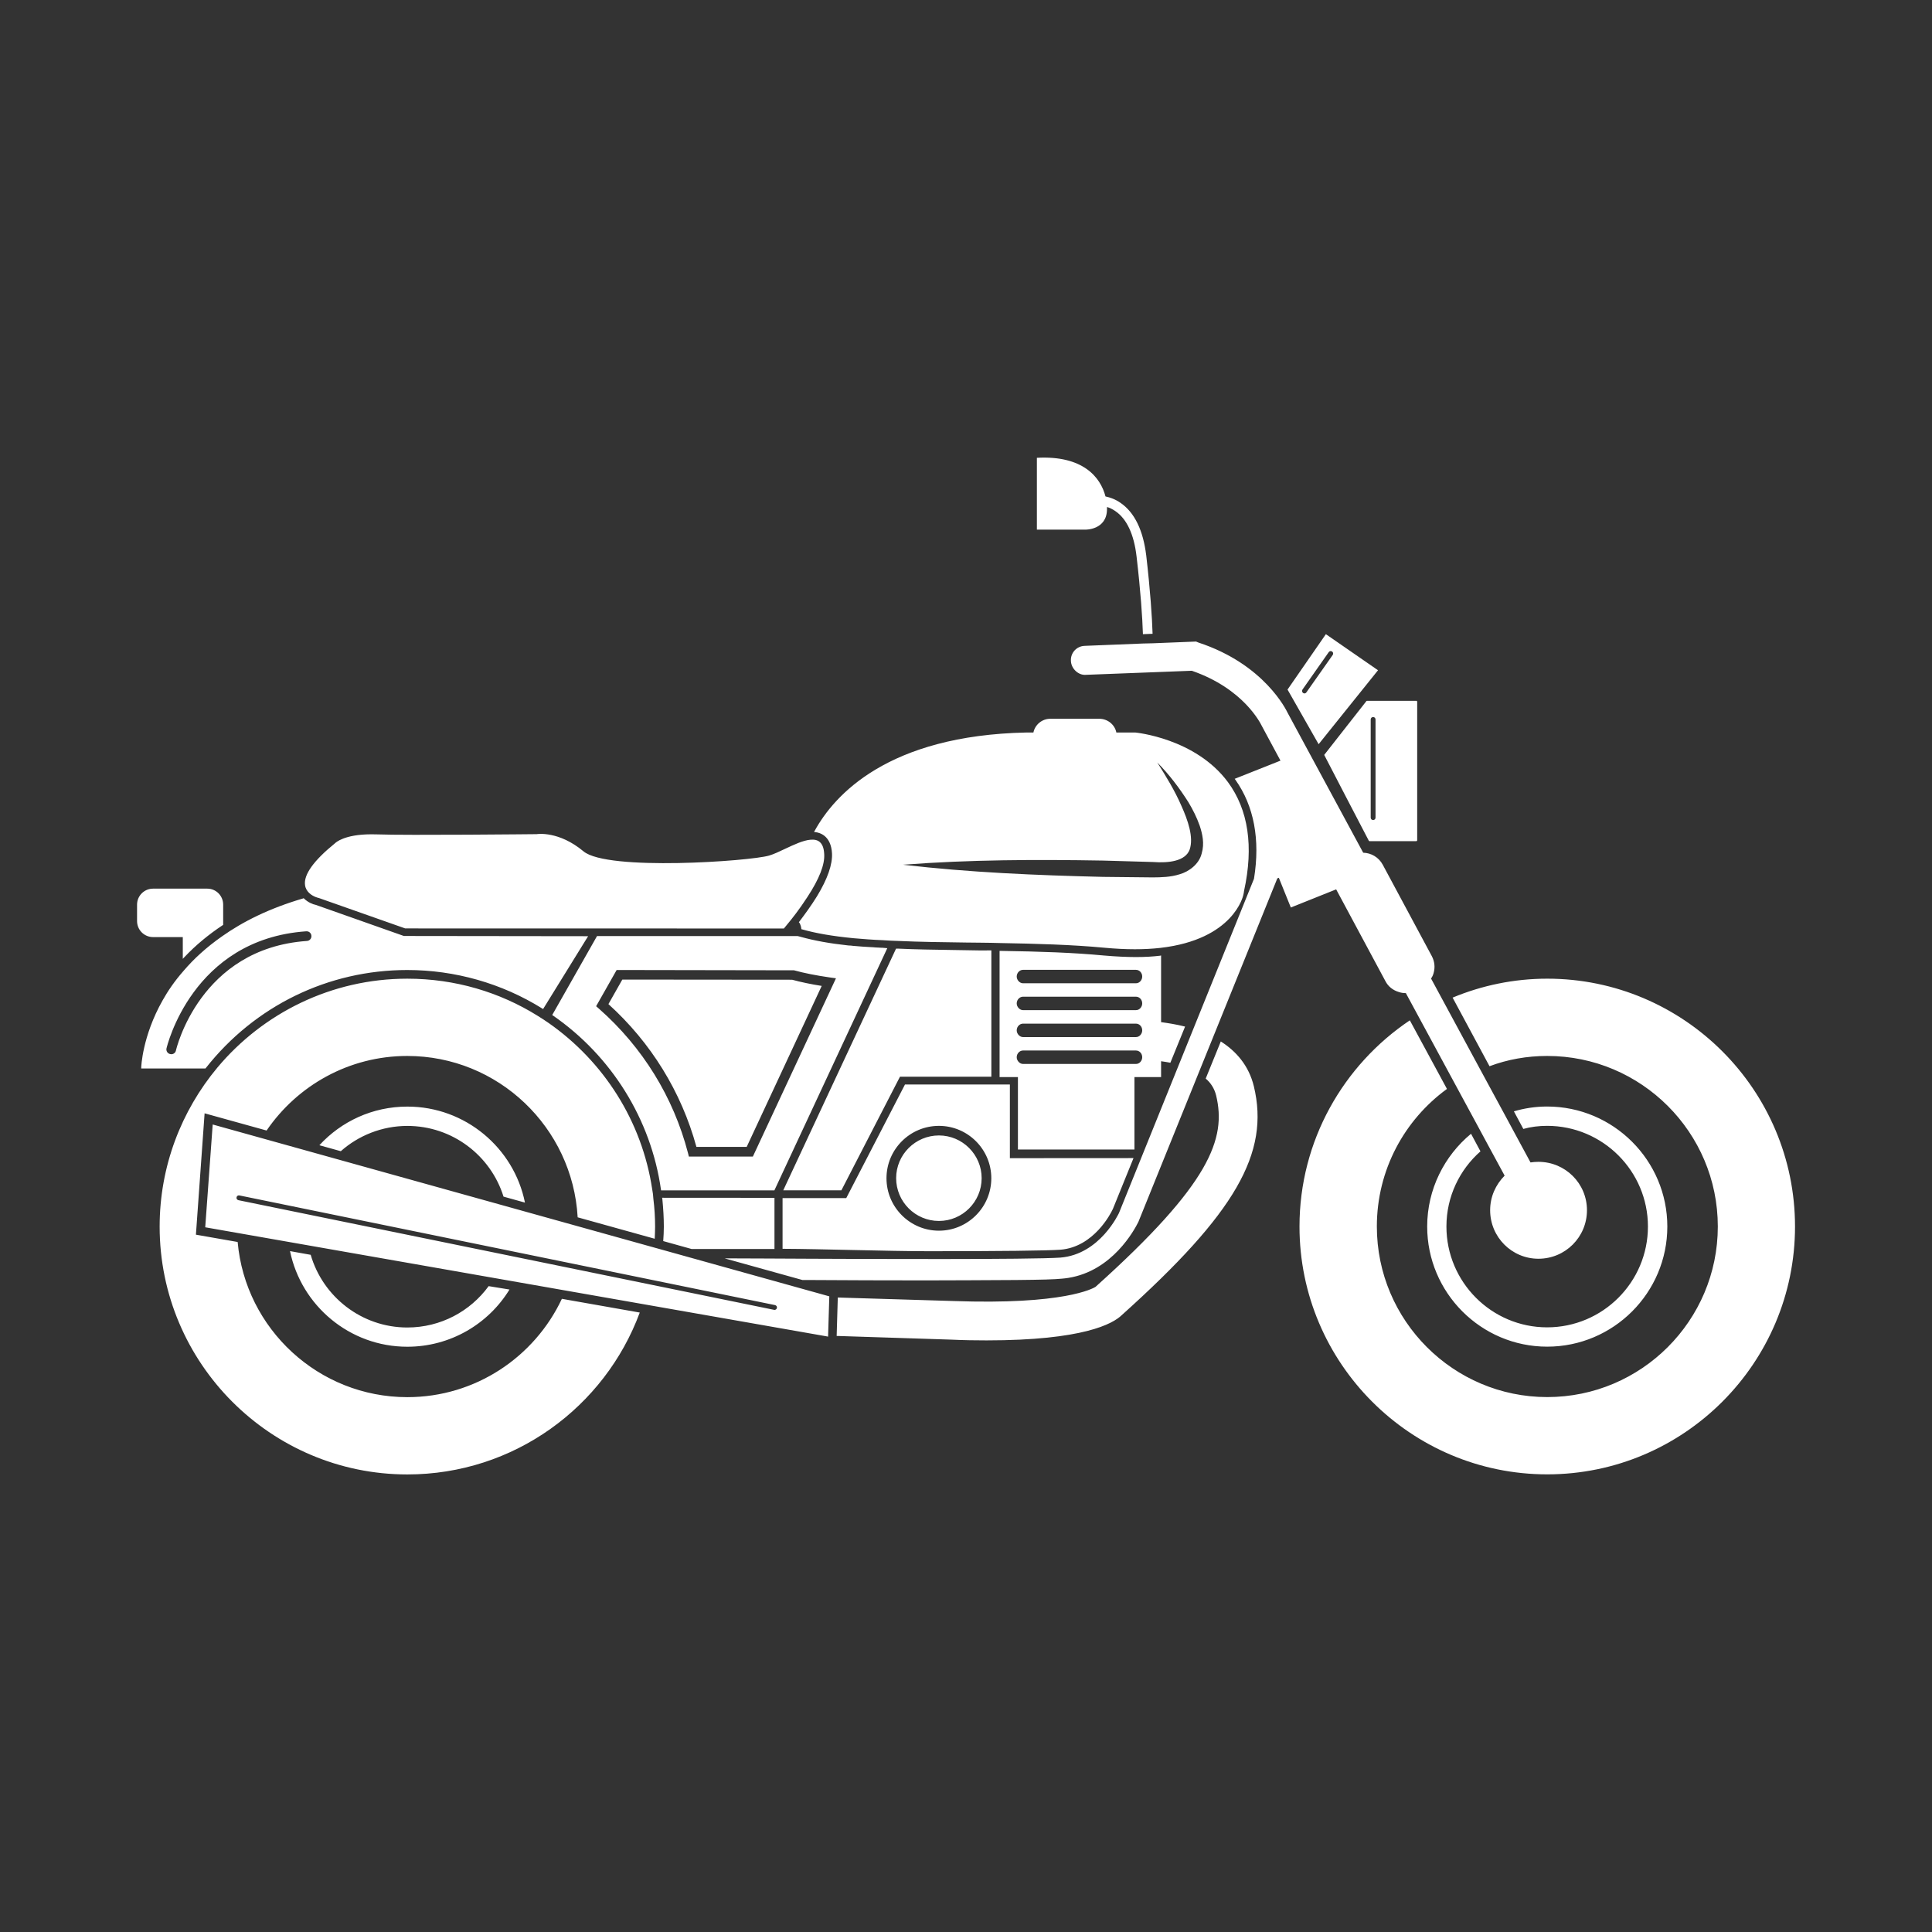 <?xml version="1.0" encoding="UTF-8"?>
<svg width="1200pt" height="1200pt" version="1.1" viewBox="0 0 1200 1200" xmlns="http://www.w3.org/2000/svg">
 <rect x="0" y="0" width="1200" height="1200" fill="#333333" stroke="none"/>
 <path d="m492 608.53c5.531 1.5 11.578 2.766 18.375 3.844l-46.594 99.984h-31.219c-9.375-34.219-28.219-64.781-54.656-88.688l8.625-15.234zm59.109-19.594-0.375 0.797-69.75 149.63h-70.359l-0.094-0.516c-6.188-43.5-30.609-82.875-67.078-108.09l-0.469-0.328 0.281-0.469 27.562-48.562h124.6l1.266 0.328c0.094 0 0.234 0.047 0.328 0.094l0.188 0.047c8.625 2.391 18.094 4.125 29.812 5.391h0.047c0.938 0 1.875 0.094 2.812 0.234 3.844 0.375 7.734 0.609 12 0.844h0.188c1.219 0.094 2.484 0.234 3.75 0.234 0.75 0.094 1.453 0.094 2.156 0.094zm-31.875 18.703-4.031-0.562c-8.391-1.219-15.562-2.625-22.031-4.406l-110.16-0.188-12.75 22.5 1.828 1.594c27.047 23.859 46.172 54.844 55.219 89.531l0.562 2.25h39.75zm-10.078-84.656c-1.406-1.219-3.375-1.641-5.812-1.406-4.5 0.375-10.172 3.047-15.656 5.625-3.656 1.734-7.125 3.375-10.031 4.219-11.672 3.469-100.41 9.75-115.22-2.625-15.281-12.75-28.594-10.781-29.062-10.688-0.797 0-80.25 0.844-99.469 0.141-1.125-0.047-2.203-0.047-3.234-0.047-17.016 0-22.312 5.297-22.5 5.484-13.359 10.828-19.641 19.594-18.703 26.109 0.609 4.312 4.312 6.422 6.469 7.312 1.078 0.469 1.922 0.609 1.969 0.609l53.766 18.938 235.22 0.047 0.656-0.797c0.516-0.609 1.125-1.359 1.688-2.062 2.438-2.906 7.219-8.906 12.188-16.594 7.406-11.25 10.969-20.297 10.5-26.859-0.188-3.562-1.078-5.953-2.766-7.406zm99.844 67.359-17.25-0.281c-11.812-0.188-23.016-0.328-33.844-0.844h-1.359l-69.656 149.26-0.375 0.844h36.094l36.375-70.547h56.766v-78.469zm-481.92 101.16-5.391 75.375 25.922 4.547c4.781 54 50.297 96.375 105.38 96.375 42.469 0 79.078-25.078 96-61.078l48.375 8.531c-21.703 58.688-78.141 100.55-144.37 100.55-84.844 0-153.84-69.141-153.84-153.94 0-37.547 13.547-72 35.859-98.766 28.219-33.703 70.688-55.219 117.94-55.219 29.766 0 57.469 8.391 81 23.062 2.391 1.453 4.688 3 6.938 4.547 33.938 23.766 57.844 60.703 64.219 103.31 0.375 1.922 0.609 3.844 0.703 5.766 0.703 5.625 1.078 11.391 1.078 17.297 0 2.531-0.141 5.062-0.234 7.547l-47.859-13.312c-3.141-55.781-49.312-100.22-105.84-100.22-36.234 0-68.297 18.375-87.375 46.312zm189.37 109.45c-13.078 21.375-36.703 35.531-63.469 35.531-35.859 0-65.859-25.547-72.844-59.391l12.844 2.297c7.547 26.062 31.688 45.141 60 45.141 20.766 0 39.141-10.078 50.531-25.688zm9.609-54-13.312-3.703c-7.922-25.453-31.688-43.922-59.766-43.922-15.703 0-30.375 6-41.297 15.703l-13.312-3.703c13.547-14.766 33-24 54.609-24 35.953-0.047 66.234 25.641 73.078 59.625zm788.86 14.859c0 84.844-69 153.94-153.94 153.94-84.844 0-153.84-69.141-153.84-153.94 0-53.297 27.234-100.31 68.531-128.06l23.062 42.609c-26.391 19.219-43.547 50.297-43.547 85.453 0 58.453 47.531 105.94 105.84 105.94 58.453 0 105.94-47.531 105.94-105.94 0-58.453-47.531-105.94-105.94-105.94-12.609 0-24.609 2.156-35.859 6.375l-22.922-42.609c18.141-7.547 38.062-11.766 58.781-11.766 84.891 0 153.89 69.094 153.89 153.94zm-79.312 0c0 41.156-33.469 74.625-74.625 74.625-41.062 0-74.531-33.469-74.531-74.625 0-23.156 10.688-43.922 27.234-57.609l5.859 10.922c-12.938 11.391-21.141 28.078-21.141 46.688 0 34.547 28.078 62.625 62.531 62.625 34.547 0 62.625-28.078 62.625-62.625 0-34.453-28.078-62.531-62.625-62.531-5.062 0-10.078 0.609-14.766 1.922l-5.859-10.922c6.469-1.922 13.453-3 20.625-3 41.203 0 74.672 33.516 74.672 74.531zm-299.53-124.18-9.141 22.453c-2.062-0.375-3.938-0.703-5.766-0.938v9.844h-16.547v45h-72.375v-45h-11.391v-78.375h0.609c24.844 0.375 45.234 1.078 64.078 2.859 15.234 1.312 26.156 1.219 34.922 0.141l0.703-0.141v41.391c4.453 0.609 9.516 1.406 14.906 2.766zm-26.625 19.031c0-2.344-1.734-4.172-3.891-4.172h-70.172c-2.016 0-3.891 1.828-3.891 4.172 0 2.156 1.875 4.172 3.891 4.172h70.219c2.156 0 3.844-1.969 3.844-4.172zm0-16.688c0-2.344-1.734-4.172-3.891-4.172h-70.172c-2.016 0-3.891 1.828-3.891 4.172 0 2.156 1.875 4.172 3.891 4.172h70.219c2.156 0 3.844-2.016 3.844-4.172zm0-16.734c0-2.344-1.734-4.172-3.891-4.172h-70.172c-2.016 0-3.891 1.828-3.891 4.172 0 2.156 1.875 4.172 3.891 4.172h70.219c2.156 0 3.844-1.969 3.844-4.172zm0-16.688c0-2.344-1.734-4.172-3.891-4.172h-70.172c-2.016 0-3.891 1.828-3.891 4.172 0 2.156 1.875 4.172 3.891 4.172h70.219c2.156 0 3.844-2.016 3.844-4.172zm246.1 115.08c-1.688 0-3.375 0.141-4.922 0.375l-10.312-19.078-5.766-10.688-15.141-27.938-22.781-42.141-7.781-14.391c0.703-0.938 1.219-2.062 1.547-3.234 1.078-3.609 0.703-7.312-1.078-10.688l-30.469-56.766c-2.531-4.688-7.219-7.312-12.141-7.453l-34.547-63.938-12.375-22.922c-0.609-1.219-14.156-30.141-55.453-43.688l-1.453-0.609-26.859 1.078-6 0.141-36.234 1.453c-5.062 0.141-8.859 4.312-8.625 9.234 0.141 5.062 4.781 9.141 9.234 8.766l65.859-2.531c32.297 11.156 42.703 32.766 43.453 34.219l11.625 21.609-28.453 11.297 0.469 0.609c11.531 16.312 15.469 37.078 11.531 61.453l-83.859 207.61c-0.141 0.234-11.766 25.688-36.375 27.703-18.469 1.312-123.71 0.844-155.53 0.703-18.938-0.141-36.938-0.141-53.062-0.234l48.375 13.453h4.688c21.375 0.141 48 0.234 71.625 0.234 17.531 0 35.859-0.141 56.297-0.234 15.469-0.141 24.234-0.375 28.547-0.844 1.219-0.141 2.766-0.234 3.938-0.469 27.375-4.312 41.062-29.766 43.547-34.781l86.297-213.37 0.938-0.375 7.453 18.469 28.219-11.297v0.141l30.469 56.766c1.688 3.375 4.688 5.766 8.297 6.844 1.312 0.469 2.766 0.703 4.078 0.703h0.375l7.453 13.781 22.922 42.375 15 27.703 5.766 10.688 10.219 18.844c-5.531 5.531-9 13.078-9 21.469 0 16.688 13.453 30.141 30 30.141 16.688 0 30.141-13.453 30.141-30.141 0-16.641-13.453-30.047-30.141-30.047zm-176.76-46.922c-3.141-12.938-11.062-21.844-20.531-27.844l-9.375 23.062c3.141 2.625 5.391 6.141 6.469 10.453 6.469 26.859-3.609 54.844-74.766 118.78l-0.141 0.141c-1.547 0.938-19.453 11.297-88.781 8.766l-71.297-2.156-0.703 23.859 71.156 2.297c7.922 0.375 15.141 0.469 21.938 0.469 60.141 0 78.469-10.312 84-15.703 70.641-63.422 92.016-100.64 82.031-142.13zm-650.02-122.76h-33.703c-5.484 0-9.938 4.453-9.938 9.938v10.219c0 5.484 4.453 9.938 9.938 9.938h18.469v13.5l1.031-1.078c6.844-7.266 14.859-13.922 23.766-19.828l0.281-0.188v-12.562c0-5.484-4.406-9.938-9.844-9.938zm282.47 192 0.141 0.609c0.609 6.234 0.938 11.859 0.938 17.297 0 2.766-0.141 5.766-0.375 9l17.625 4.922h51.469v-31.781zm300.71-398.9c-1.922-15.703-7.219-26.625-15.844-32.625-3.234-2.297-6.609-3.469-9.469-4.078-3.141-12.141-14.156-25.547-42.609-24v44.625h30s13.547 0.375 13.547-12.844v-1.219c1.688 0.469 3.375 1.312 5.156 2.531 7.078 4.781 11.625 14.391 13.219 28.312 2.531 21.703 3.609 37.781 3.938 48.141l6-0.234c-0.328-10.453-1.406-26.625-3.938-48.609zm60.75 208.31c-0.094 0.844-0.234 1.688-0.469 2.578-0.047 0.234-5.766 27.562-51.516 32.812-4.969 0.562-10.266 0.844-15.844 0.844-5.953 0-12.234-0.328-18.844-0.938-20.297-1.922-42.984-2.531-64.5-2.906-4.172-0.094-8.438-0.234-12.562-0.234l-8.906-0.094c-14.766-0.188-28.688-0.375-42.141-0.984-3.234-0.094-6.375-0.234-9.516-0.469-6.281-0.234-12.141-0.703-18.141-1.219-13.453-1.312-23.625-3.094-32.156-5.531l-0.375-0.094-0.047-0.422c-0.094-1.078-0.469-2.297-1.078-3.422l-0.422-0.422 0.281-0.422c3.234-4.266 7.406-9.938 11.016-15.797 6.562-10.828 9.656-19.781 9.281-26.672-0.609-10.781-7.406-12.75-10.266-13.125l-0.891-0.094 0.422-0.75c12.094-22.031 45.234-59.25 131.53-61.031h4.312c0.984-4.875 5.391-8.531 10.453-8.531h30.469c5.156 0 9.609 3.609 10.594 8.531h11.719c0.422 0.047 37.406 3.562 57.609 30.844 12.656 17.203 16.031 39.938 9.984 67.547zm-27.562-40.547c-1.828-5.203-4.266-9.984-6.984-14.531-5.672-8.953-12-17.297-19.359-24.703 5.531 8.766 10.969 17.625 15 26.953 4.031 8.953 7.734 19.594 5.109 27.188-2.625 7.125-12.891 8.438-22.734 7.688l-31.031-0.891c-41.391-0.703-82.781-0.609-124.26 2.578 41.297 4.828 82.734 6.562 124.13 7.547l31.078 0.328c5.156-0.047 11.016-0.141 16.688-1.969 5.625-1.594 12-6.234 13.594-12.844 1.875-6.281 0.469-12.141-1.219-17.344zm135.1-76.969v86.016c0 0.328-0.281 0.609-0.609 0.609h-28.922c-0.234 0-0.422-0.094-0.516-0.281 0 0-27.703-53.156-27.703-53.297l26.203-33.422c0.094-0.094 0.281-0.188 0.422-0.188h30.516c0.328-0.047 0.609 0.234 0.609 0.562zm-25.875 11.016c0-0.844-0.656-1.5-1.5-1.5s-1.5 0.656-1.5 1.5v60.984c0 0.844 0.656 1.5 1.5 1.5s1.5-0.656 1.5-1.5zm-489.05 134.63-0.609 0.938-27.375 44.297-0.609-0.375c-25.078-15.609-54.141-23.859-83.766-23.859-49.078 0-94.688 22.219-125.16 60.938l-0.234 0.234h-39.844v-0.609c0-0.234 0.609-19.312 13.312-41.766 3.234-5.766 7.453-12 13.078-18.375 6.141-7.219 14.062-14.531 23.859-21.375 12.938-9.141 29.391-17.391 50.391-23.531l0.234-0.141 0.234 0.234c2.391 2.297 5.391 3.609 7.312 3.938l54.703 19.312zm-171.89-0.234c-0.094-1.641-1.453-2.906-3.188-2.812-71.062 4.922-86.625 72-86.812 72.703-0.375 1.594 0.656 3.234 2.297 3.562 0.234 0.047 0.422 0.094 0.656 0.094 1.406 0 2.625-0.938 2.906-2.344 0.141-0.656 14.719-63.375 81.375-68.016 1.641-0.094 2.906-1.547 2.766-3.188zm321.66 223.92v0.469l-0.75 24.562-0.656-0.141-386.21-67.781 0.047-0.562 4.594-63.281zm-32.531 7.219c0.188-0.844-0.375-1.594-1.172-1.781l-332.68-68.109c-0.938-0.188-1.594 0.375-1.781 1.172-0.188 0.844 0.375 1.594 1.172 1.781l332.72 68.109c0.094 0 0.188 0.047 0.281 0.047 0.703-0.047 1.312-0.516 1.453-1.219zm340.97-418.5-23.812 34.406 19.312 33.938 36.891-45.938zm-12.094 36.141c-0.281 0.422-0.75 0.656-1.219 0.656-0.281 0-0.609-0.094-0.844-0.281-0.656-0.469-0.844-1.406-0.375-2.109l16.312-23.25c0.469-0.703 1.406-0.844 2.109-0.375 0.656 0.469 0.844 1.406 0.375 2.109zm-228.24 275.21c-14.625 0-26.578 11.906-26.578 26.531s11.906 26.578 26.578 26.578c14.625 0 26.531-11.906 26.531-26.578 0-14.578-11.906-26.531-26.531-26.531zm44.062 14.109v-45.75h-65.156l-36.469 70.547h-39.562v31.5h0.609c11.625 0.047 27.562 0.422 42.938 0.75 17.203 0.375 34.969 0.75 47.156 0.75 44.344 0 73.406-0.328 81.891-0.938 20.719-1.641 31.359-22.641 32.391-24.984h0.047l12.609-31.078 0.328-0.844zm-44.062 45.047c-17.953 0-32.578-14.625-32.578-32.578 0-17.953 14.625-32.531 32.578-32.531s32.531 14.625 32.531 32.531c0 17.953-14.578 32.578-32.531 32.578z" fill="#fff"/>
</svg>
